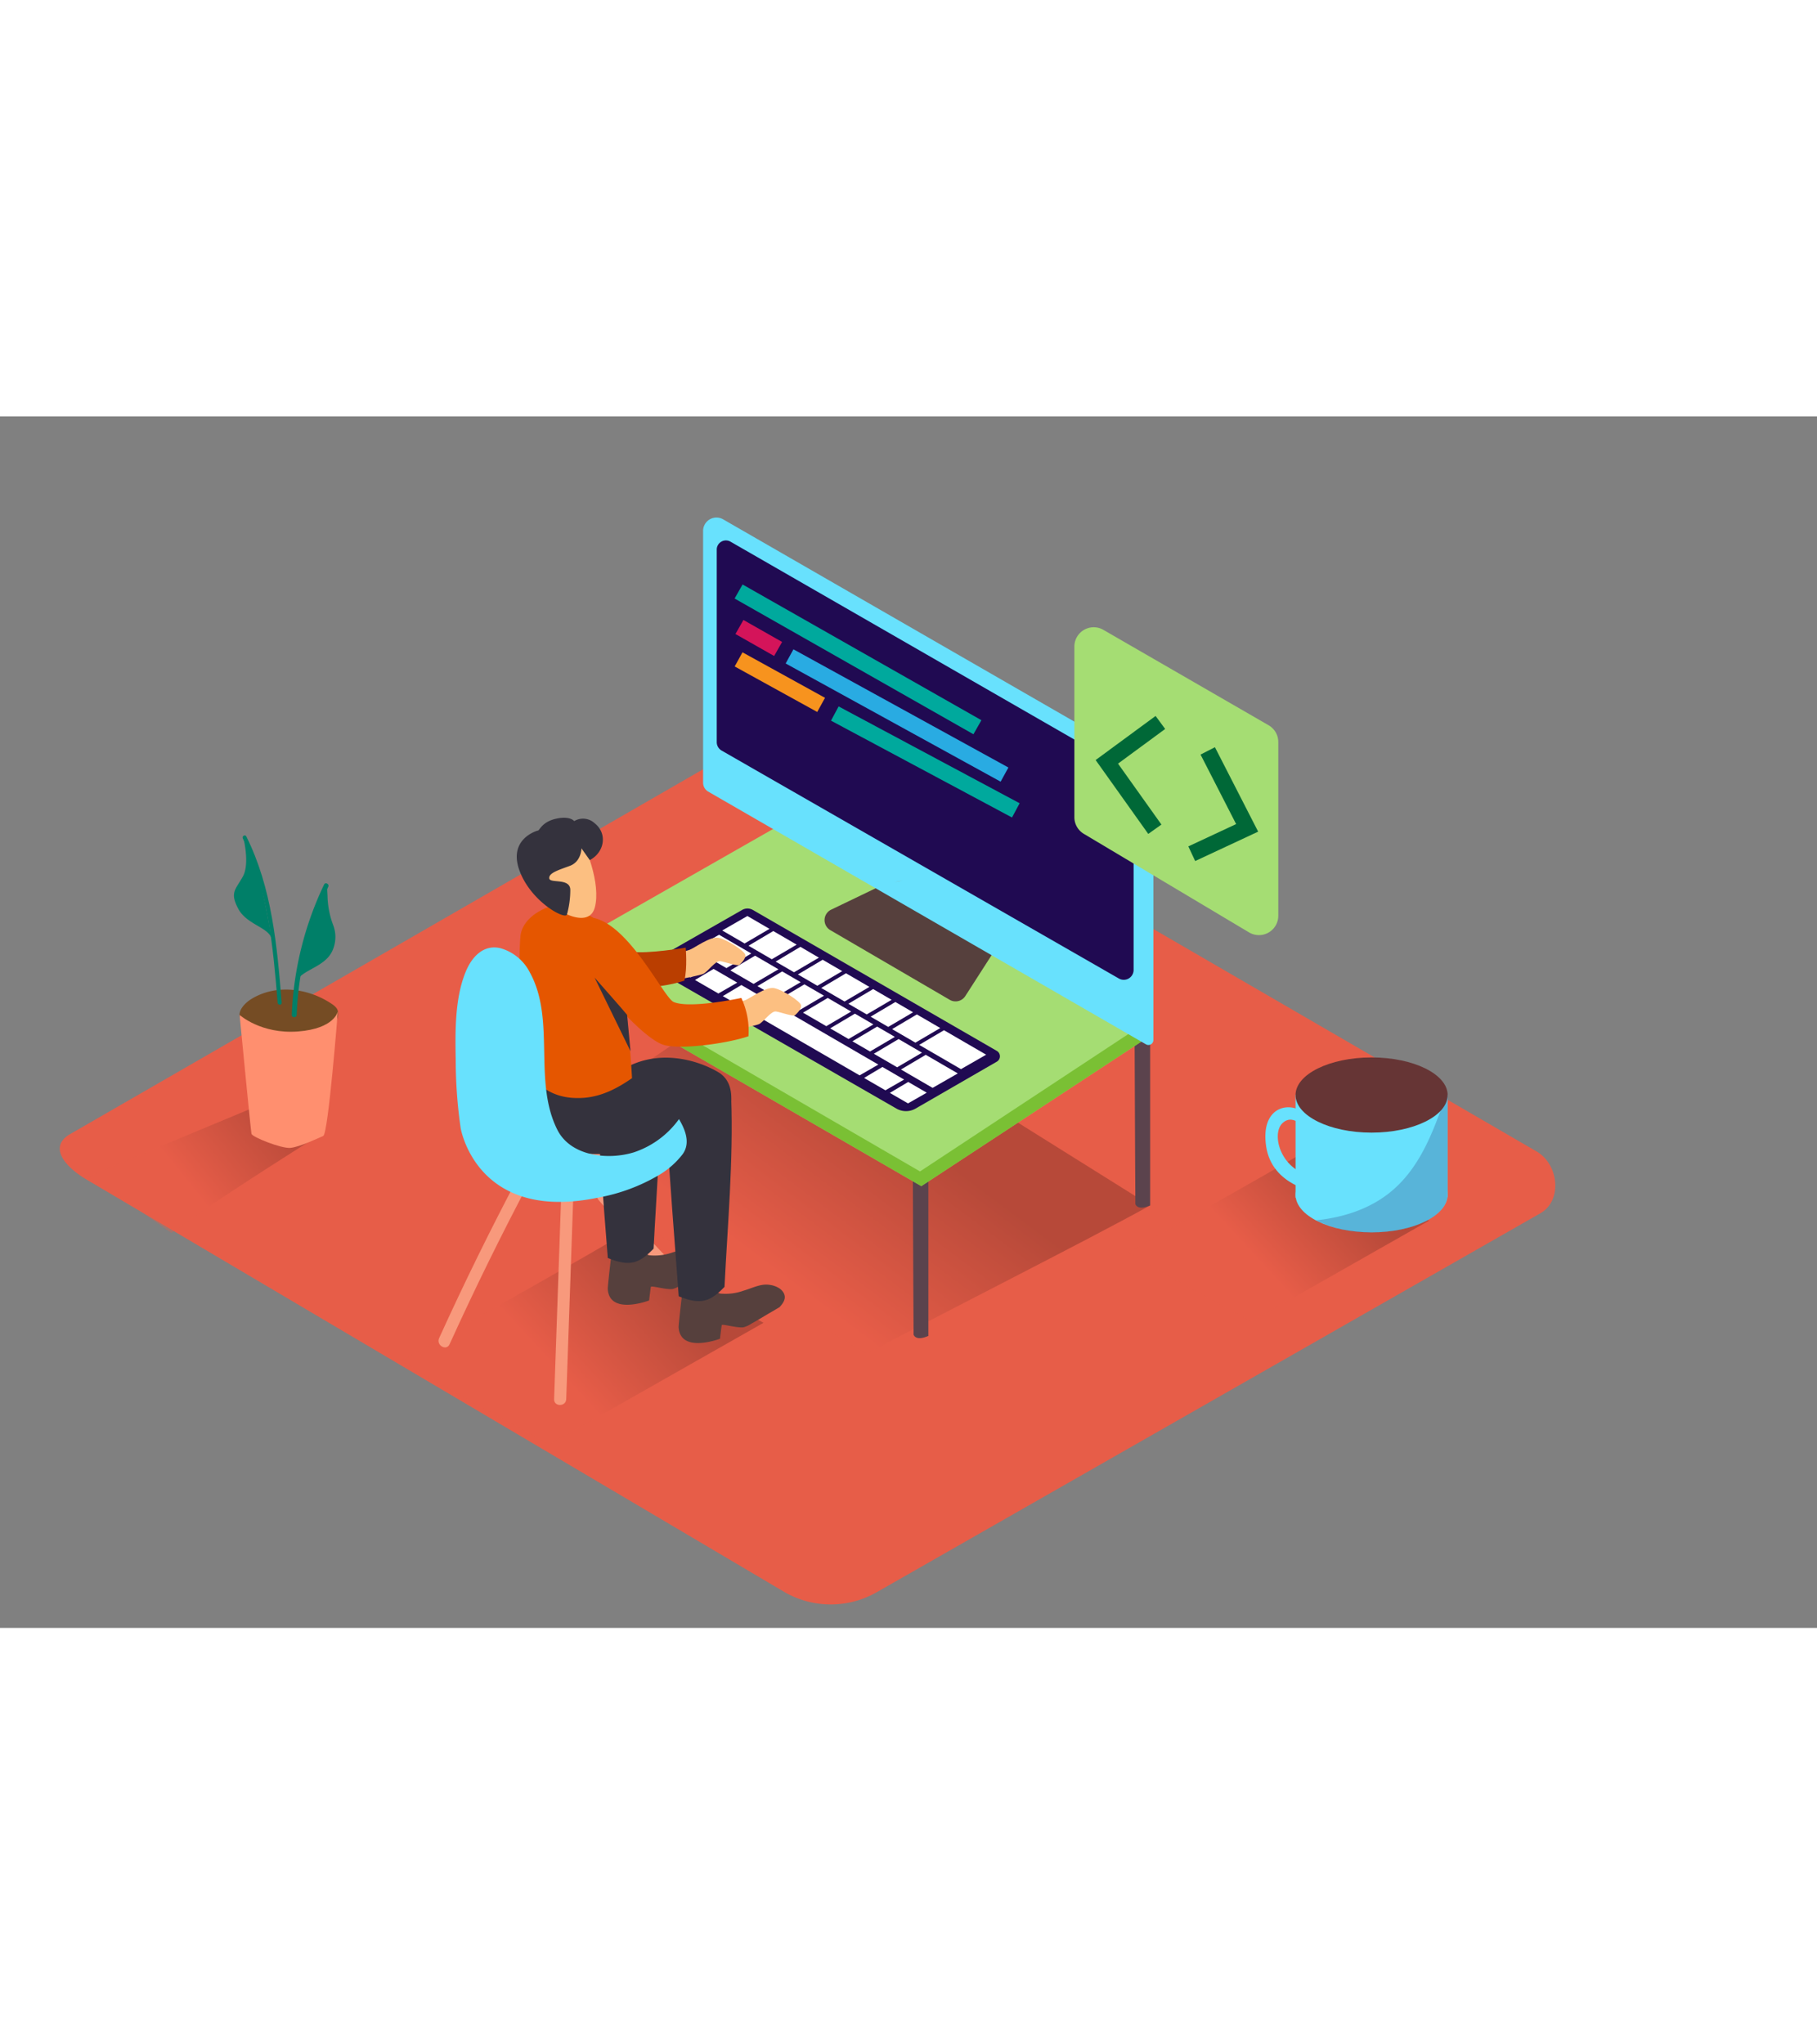 <svg xmlns="http://www.w3.org/2000/svg" xmlns:xlink="http://www.w3.org/1999/xlink" width="800" height="900" class="illustration styles_illustrationTablet__1DWOa" data-name="Layer 2" viewBox="0 0 450 300"><rect x="0" y="0" width="450" height="300" fill="#808080" stroke="none"/><defs><linearGradient id="a" x1="311.03" x2="332.41" y1="208.3" y2="188.56" gradientUnits="userSpaceOnUse"><stop offset="0" stop-color="#e75d48"/><stop offset="1" stop-color="#502019"/></linearGradient><linearGradient xlink:href="#a" id="b" x1="137.47" x2="163.23" y1="235.44" y2="211.66"/><linearGradient xlink:href="#a" id="c" x1="44.8" x2="68.37" y1="187.6" y2="168.6"/><linearGradient xlink:href="#a" id="d" x1="189.93" x2="218.27" y1="210.01" y2="172.22"/></defs><path fill="#e75d48" d="M194.51 291.25 22 189.3c-5.49-3.08-10.2-8.15-4.85-11.46l173.14-99.78c2.6-1.61 6.54-2.66 9.18-1.13L380.54 182c5.49 3.19 6.48 12.1 1 15.29l-164.29 93.8a22.94 22.94 0 0 1-22.74.16Z"/><path fill="url(#a)" d="M322.29 182.6c-13.16 7.67-22.56 12.83-42.8 24.38 15.32 9.31 28.71 16.14 30.43 17.16l44-25c-3.57-1.83-15.25-8.44-31.63-16.54Z" opacity=".32"/><path fill="url(#b)" d="M151 204.47c-15.86 9.25-27.19 15.46-51.58 29.38 18.46 11.22 34.6 19.46 36.68 20.68l53-30.09c-4.25-2.24-18.32-10.21-38.1-19.97Z" opacity=".32"/><path fill="url(#c)" d="M54.27 193.95c8.23-5.48 16.6-10.76 24.92-16.09l-11.82-8.63-45.78 19.1c5.53 2.9 13 8.33 20.86 13.86 3.91-2.79 7.82-5.58 11.82-8.24Z" opacity=".32"/><path fill="#754c24" d="M83.68 147.26a2.1 2.1 0 0 0-.37-.78 4.67 4.67 0 0 0-1.14-1c-5.81-3.93-13.86-5-20-1.17-1.4.88-3.49 2.87-2.66 4.75.48 1.09 1.94 1.73 3 2.17A44.57 44.57 0 0 0 73 154c1.3.22 2.62.44 3.93.56a5.43 5.43 0 0 0 4.79-2.05c.91-1.19 2.37-3.51 1.96-5.25Z"/><path fill="#ff8f6f" d="M59.34 148.2s5.3 4.8 14.46 4.1 9.87-5 9.87-5-2.37 30.36-3.62 30.88-5.93 2.78-8.19 2.95-9.4-2.69-9.58-3.48-2.94-29.45-2.94-29.45Z"/><path fill="#007f68" d="M61 104c-.28-.57-1.15-.07-.86.5 6.27 12.64 7.49 26.87 8.62 40.69.05.63 1.05.64 1 0-1.13-14.05-2.39-28.43-8.76-41.19Z"/><path fill="#007f68" d="M60.21 104.08s1.75 6.56-.06 9.84-3.3 3.93-1.14 8 7.94 4.62 8.32 7.74-2.76-20.01-7.12-25.58ZM80.26 115.92a82.45 82.45 0 0 0-8 32.26c0 .78 1.19.77 1.22 0a81 81 0 0 1 7.79-31.66c.38-.69-.67-1.31-1.01-.6Z"/><path fill="#007f68" d="M81.12 119.11c0-.66-.15-2-.08-3.11l-.7.44c-2.38 5.79-5.94 19.39-7 23.55 1.45-3.12 7.38-3.55 9.12-8a8.19 8.19 0 0 0 .1-5.91 21.82 21.82 0 0 1-1.44-6.97Z"/><path fill="url(#d)" d="M214.59 232.12c16.12-8.68 54.27-27.87 70.27-36.75l-92.08-57.61-66.44 45.11c16.86 8.82 64.92 34.82 88.25 49.25Z" opacity=".32"/><path fill="#5b434d" d="M136.88 135c.07 21.33.19 40.53.19 40.53s.45 1.74 3.66.32v-42.13c-1.28.43-2.56.84-3.85 1.28ZM226.07 186.84c.07 21.33.19 40.53.19 40.53s.45 1.74 3.66.32V185.6c-1.28.4-2.56.84-3.85 1.24ZM281 154.52c.07 21.33.19 40.53.19 40.53s.45 1.74 3.66.32v-42.09c-1.27.42-2.55.84-3.85 1.24Z"/><path fill="#a5dd73" d="M136.13 133.72v3.63l92.04 53.25 56.6-37.17.09-4.06"/><path fill="#6db720" d="M136.13 133.72v3.63l92.04 53.25 56.6-37.17.09-4.06" opacity=".76"/><path fill="#a5dd73" d="m136.13 133.72 59.22-33.78 89.51 49.43-57.01 37.59-91.72-53.24z"/><path fill="#56403d" d="m218.31 116.14-12.47 6a2.87 2.87 0 0 0-.2 5.07l29.57 17.25a2.87 2.87 0 0 0 3.86-.93l7.18-11.17"/><path fill="#68e1fd" d="M281 84.17 179.13 25.5a3.31 3.31 0 0 0-5 2.87V90.7a2.56 2.56 0 0 0 1.28 2.21l108.39 62.57a1.23 1.23 0 0 0 1.85-1.07V92.33a9.42 9.42 0 0 0-4.65-8.16Z"/><path fill="#200a52" d="m180.9 31 96.46 55.5a6.76 6.76 0 0 1 3.39 5.86v44.7a2.44 2.44 0 0 1-3.66 2.12l-98.37-56.44a2.41 2.41 0 0 1-1.21-2.09V33a2.27 2.27 0 0 1 3.39-2Z"/><ellipse cx="222.52" cy="115.11" fill="#ab643c" rx="1.05" ry=".01" transform="rotate(-10.9 222.599 115.159)"/><ellipse cx="273.43" cy="87.89" fill="#659fe4" rx="1.05" ry="1.14"/><ellipse cx="270.08" cy="86.22" fill="#c5e9ff" rx="1.05" ry="1.14"/><path fill="none" stroke="#00a99d" stroke-miterlimit="10" stroke-width="4" d="m182.92 43.35 59.15 33.61"/><path fill="none" stroke="#d4145a" stroke-miterlimit="10" stroke-width="4" d="m183.13 52.14 9.58 5.44"/><path fill="none" stroke="#29abe2" stroke-miterlimit="10" stroke-width="4" d="m195.54 59.42 53.24 29.27"/><path fill="none" stroke="#f7931e" stroke-miterlimit="10" stroke-width="4" d="m182.92 60.16 20.44 11.27"/><path fill="none" stroke="#00a99d" stroke-miterlimit="10" stroke-width="4" d="m206.75 73.57 44.83 23.98"/><path fill="#a5dd73" d="M316.58 80.64v43a4.79 4.79 0 0 1-7.25 4.12l-40.91-24.4a4.79 4.79 0 0 1-2.34-4.12V57a4.79 4.79 0 0 1 7.19-4.15l40.91 23.62a4.79 4.79 0 0 1 2.4 4.17Z"/><path fill="none" stroke="#006837" stroke-miterlimit="10" stroke-width="4" d="m287.38 75.78-13.26 9.75 11.89 16.69M299.11 82.82l9.76 19.06-13.72 6.4"/><path fill="#200a52" d="m183.77 122.22-21.49 12.28a1.48 1.48 0 0 0 0 2.56L222 171.39a4.77 4.77 0 0 0 4.76 0l20.11-11.61a1.54 1.54 0 0 0 0-2.67l-60.4-34.89a2.67 2.67 0 0 0-2.7 0Z"/><path fill="#fff" d="m216.24 141.8-6.13 3.64 4.55 2.64 6.16-3.62ZM209.52 137.89l-6.13 3.64 5.77 3.35 6.16-3.62ZM185.1 123.71l-6.23 3.58 5.54 3.22 6.16-3.62ZM198.23 131.34 192.1 135l4.55 2.64 6.16-3.62ZM191.51 127.43l-6.13 3.64 5.76 3.35c.68-.39 4.54-2.67 6.16-3.62ZM221.75 145l-6.13 3.64 4.36 2.53 6.15-3.62ZM203.74 134.54l-6.13 3.64 4.82 2.8 6.16-3.62ZM227.07 148.08l-6.13 3.64 5.77 3.35 6.16-3.62ZM233.79 151.99l-6.14 3.63 10.35 6.01 6.23-3.58-10.44-6.06zM178.08 128.35l-6.23 3.58 8.06 4.68 6.16-3.62ZM193.72 137.43l-6.13 3.64 4.55 2.64 6.16-3.62ZM205 144l-6.13 3.64 5.77 3.35 6.16-3.62ZM199.23 140.63l-6.13 3.64 4.82 2.8 6.16-3.62ZM211.73 147.89l-6.13 3.64 4.55 2.64 6.15-3.62ZM217.24 151.09l-6.13 3.64 4.36 2.53 6.15-3.62ZM187 133.53l-6.13 3.64 5.76 3.35 6.16-3.62ZM222.55 154.18l-6.13 3.64 5.77 3.35 6.15-3.62ZM223.14 161.72l7.83 4.55 6.24-3.58-7.94-4.61-6.13 3.64zM218.55 161.09l-4.56 2.72 5.29 3.06 4.63-2.66-5.36-3.12zM220.38 167.51l4.5 2.6 4.64-2.65-4.59-2.66-4.55 2.71zM170.39 133.12l-4.78 2.66 5.42 3.13 4.69-2.69-5.33-3.1zM176.73 136.81l-4.61 2.74 5.79 3.35 4.68-2.69-5.86-3.4zM183.61 140.8l-4.6 2.74 33.88 19.63 4.64-2.67-33.92-19.7z"/><ellipse cx="339.69" cy="192.74" fill="#68e1fd" rx="18.83" ry="9.31"/><path fill="#68e1fd" d="M358.53 167.94v25.32s-14 13-37.67.21v-25.53"/><path fill="#200a52" d="M343.83 192.49c-5.2 4-11.48 5.9-17.92 6.58a30.14 30.14 0 0 0 13.78 3c10 0 18.17-3.86 18.77-8.74l.06-.05v-25.34h-.35c-3.17 9.06-6.51 18.47-14.34 24.55Z" opacity=".21"/><path fill="#68e1fd" d="M323.68 177s-3.12-4.77-6.06-2-.37 12.3 8.26 13.22V192s-10.83-1.47-12.3-11.2 5.51-11.23 9-8.55"/><ellipse cx="339.69" cy="168.04" fill="#663535" rx="18.83" ry="9.31"/><path fill="#f8997c" d="M162.47 168c-4.64-3.24-10.1-5-16-3.72-6.28 1.38-11.72 5.33-18.12 6.3-1 .15-5.05-.11-5.67.48-17.81 16.86 32 15.05 32 15.05 4.83-4 9.38-7.85 14.18-11.85-1.46-3.2-3.86-4.48-6.39-6.26ZM139 192.48l-1.77 50.86c-.07 1.93 2.93 1.93 3 0l1.77-50.86c.1-1.93-2.89-1.92-3 0ZM176.37 219.69q-13.6-13.31-26-27.78c-1.26-1.47-3.37.66-2.12 2.12q12.38 14.46 26 27.78c1.38 1.35 3.51-.81 2.12-2.12Z"/><path fill="#f8997c" d="M128.64 187.78q-10.56 19.93-19.89 40.47c-.79 1.74 1.79 3.27 2.59 1.51q9.33-20.54 19.89-40.47c.9-1.7-1.68-3.22-2.59-1.51Z"/><path fill="#fcbf81" d="M163.71 134c.61-.15 5.74-1.47 7-1.89s5.16-3.45 7.28-3 6.39 3.26 6.59 4.2-1 2.08-1.45 2.49-3.54-.72-4.74-.91-3.11 2.65-4.24 3.15-8.43 1.81-8.43 1.81M177.5 146.46c.61-.15 5.74-1.47 7-1.89s5.16-3.45 7.28-3 6.39 3.26 6.59 4.2-1 2.08-1.45 2.49-3.54-.72-4.74-.91-3.11 2.65-4.24 3.15-8.43 1.81-8.43 1.81"/><path fill="#56403d" d="M175.51 211.09c.93-1 1.54-2 1.22-3.05-.57-1.87-3.11-2.63-4.85-2.53s-3.54 1-5.3 1.5a13.17 13.17 0 0 1-5.75.71 1.28 1.28 0 0 1-.8-.45 3.17 3.17 0 0 1-2.33-2.12l-5.76-2.06s-1.47 12.17-1.42 13c.43 6.57 10.24 2.82 10.24 2.82s.35-3 .44-3.37 3.85.77 5.4.53a6.8 6.8 0 0 0 2-.93c1.16-.64 2.3-1.32 3.43-2s2.31-1.35 3.48-2.05Z"/><path fill="#34323d" d="M154 166.17c-2.16.21-4.32.49-6.47.8q1.34 20.73 3 41.43c5.6 2.29 7.87 1.23 11.34-2.32.66-13.17 1.81-27 1.78-40.28-3.2.14-6.42.28-9.65.37Z"/><path fill="#34323d" d="M130.73 162.38s-.93 15.13 6.67 18.5 23.19 1.69 30.86-2.81a82.82 82.82 0 0 1 12.44-6.21s2-6.62-2.81-9.48-15.35-6.4-24.73 0"/><path fill="#ba3e00" d="M169.48 139.73c.81-3.09.34-8.19.34-8.19s-9.49 1.62-13.49 1-10.54-9-10.54-9l.89 16.6c7.58 1.59 15.43 1.93 22.8-.41Z"/><path fill="#56403d" d="M193.06 220.57c.93-1 1.54-2 1.22-3.05-.57-1.87-3.11-2.63-4.85-2.53s-3.54 1-5.3 1.5a13.17 13.17 0 0 1-5.75.71 1.28 1.28 0 0 1-.8-.45 3.17 3.17 0 0 1-2.33-2.12l-5.76-2.06s-1.47 12.17-1.42 13c.43 6.57 10.24 2.82 10.24 2.82s.35-3 .44-3.37 3.85.77 5.4.53a6.8 6.8 0 0 0 2-.93c1.16-.64 2.3-1.32 3.43-2s2.32-1.35 3.48-2.05Z"/><path fill="#34323d" d="M170.9 162.75c-2-.94-4.06-.84-6.44-.83.33 4.87.15 6.62.45 11.48l.08 1.29c.92 14.4 2 28.79 3.1 43.18 5.6 2.29 7.87 1.23 11.34-2.32.77-15.33 2.22-31.51 1.66-46.77-3.23-3.2-6.09-4.11-10.19-6.03Z"/><path fill="#e55600" d="M130.6 159.25c0 .37.07 1.62.13 3.13 3.15 4.15 7 6.58 13 6.4 4.89-.14 9-2.28 12.8-4.92-.48-8.85-1.91-24-4.14-34.53-.19-.89-2.5-1.49-3.18-1.86-1.59-.87-.66-2.37-2.22-3.3a53.5 53.5 0 0 0-7.05-3.44h-.06c-3.89-.06-10.6 2.94-11 8.15-.61 8 .27 12.85.89 20.84.23 3.22.56 6.4.83 9.53Z"/><path fill="#fcbf81" d="M144.15 105.56c.51.13 4.83 10.07 3.14 16.11s-11.95-.17-14.53-4.77 1.69-13.9 11.39-11.34Z"/><path fill="#34323d" d="M144 106.95s0 3.28-2.87 4.34-5.26 1.77-5.1 3.1 5.19-.19 5.21 2.85a22.66 22.66 0 0 1-.82 6.06c-.32 1.49-8.93-3.08-11.77-10.86s4.27-9.85 4.62-9.9 1-2.17 4.47-2.93 4.47.6 4.47.6a4.23 4.23 0 0 1 5.09.55c3.21 2.55 2.4 7.21-1.24 9.1Z"/><path fill="#e55600" d="M183.6 144c-4.47.93-13.55 2.41-16.76 1-2.49-1.09-10.8-18.91-19.83-20.82l-1.22 13.6s12.77 16.2 18.67 17.87c4.29 1.21 15.84-.41 20.91-2.17a19.35 19.35 0 0 0-1.77-9.48Z"/><path fill="#34323d" d="M155.31 148.19c-.65-.84-8.05-9.22-8.05-9.22l8.89 18.21Z"/><path fill="#68e1fd" d="M168.16 174a22.48 22.48 0 0 1-11.24 8.25c-6.34 1.93-15.56 1-18.89-5.61-6.06-12.06-.37-27.16-6.77-38.89a11.76 11.76 0 0 0-7.43-6.1c-4.15-.91-7 2.21-8.5 5.88-2.7 6.58-2.6 14.77-2.47 21.78a118.92 118.92 0 0 0 1.23 16.92s3.88 23.51 34.12 17.2a45.47 45.47 0 0 0 14.86-5.5 20.48 20.48 0 0 0 6.06-5.33c1.87-2.72.62-5.91-.97-8.6Z"/></svg>
